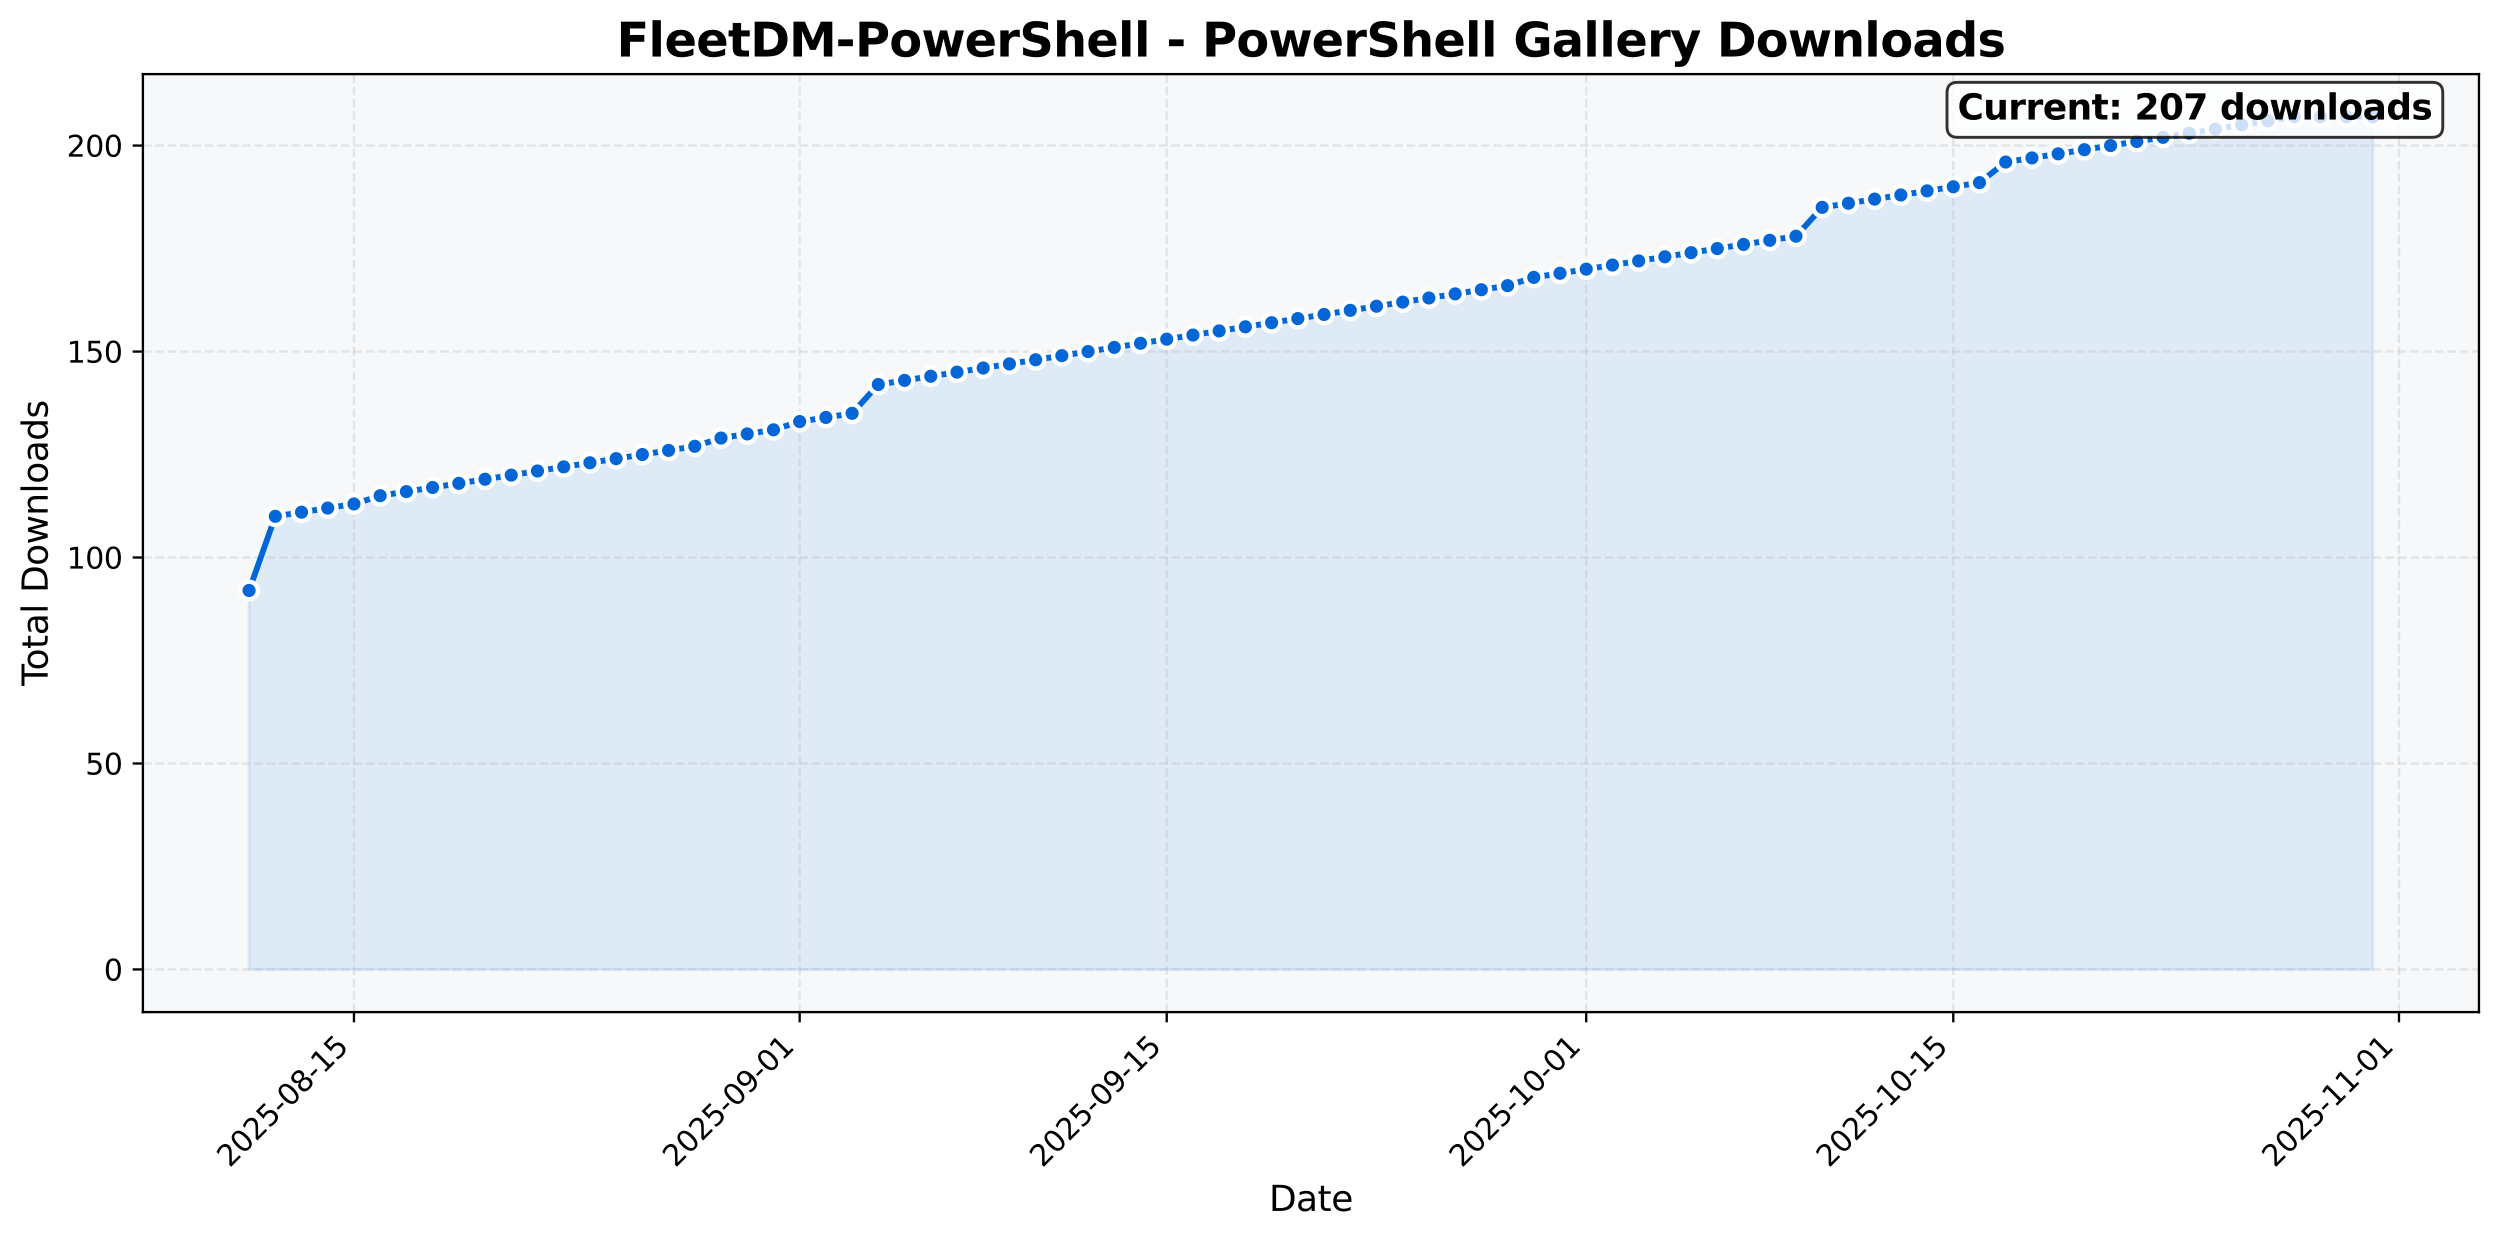 <?xml version="1.0" encoding="utf-8" standalone="no"?>
<!DOCTYPE svg PUBLIC "-//W3C//DTD SVG 1.1//EN"
  "http://www.w3.org/Graphics/SVG/1.1/DTD/svg11.dtd">
<svg xmlns:xlink="http://www.w3.org/1999/xlink" width="855.551pt" height="424.108pt" viewBox="0 0 855.551 424.108" xmlns="http://www.w3.org/2000/svg" version="1.1">
 <defs>
  <style type="text/css">*{stroke-linejoin: round; stroke-linecap: butt}</style>
 </defs>
 <g id="figure_1">
  <g id="patch_1">
   <path d="M 0 424.108 
L 855.551 424.108 
L 855.551 0 
L 0 0 
z
" style="fill: #ffffff"/>
  </g>
  <g id="axes_1">
   <g id="patch_2">
    <path d="M 48.901 346.357 
L 848.351 346.357 
L 848.351 25.358 
L 48.901 25.358 
z
" style="fill: #f6f8fa"/>
   </g>
   <g id="FillBetweenPolyCollection_1">
    <defs>
     <path id="m1acc322dcd" d="M 85.24 -92.342 
L 85.24 -222.039 
L 94.212 -247.414 
L 103.185 -248.824 
L 112.157 -250.234 
L 121.13 -251.643 
L 130.102 -254.463 
L 139.075 -255.873 
L 148.047 -257.282 
L 157.02 -258.692 
L 165.992 -260.102 
L 174.965 -261.512 
L 183.937 -262.921 
L 192.91 -264.331 
L 201.882 -265.741 
L 210.855 -267.151 
L 219.827 -268.56 
L 228.8 -269.97 
L 237.772 -271.38 
L 246.745 -274.199 
L 255.717 -275.609 
L 264.69 -277.019 
L 273.662 -279.838 
L 282.635 -281.248 
L 291.607 -282.658 
L 300.58 -292.526 
L 309.552 -293.936 
L 318.525 -295.346 
L 327.497 -296.755 
L 336.47 -298.165 
L 345.442 -299.575 
L 354.415 -300.985 
L 363.387 -302.394 
L 372.36 -303.804 
L 381.332 -305.214 
L 390.305 -306.624 
L 399.277 -308.033 
L 408.25 -309.443 
L 417.222 -310.853 
L 426.195 -312.263 
L 435.167 -313.672 
L 444.14 -315.082 
L 453.113 -316.492 
L 462.085 -317.902 
L 471.058 -319.311 
L 480.03 -320.721 
L 489.003 -322.131 
L 497.975 -323.541 
L 506.948 -324.95 
L 515.92 -326.36 
L 524.893 -329.18 
L 533.865 -330.589 
L 542.838 -331.999 
L 551.81 -333.409 
L 560.783 -334.819 
L 569.755 -336.228 
L 578.728 -337.638 
L 587.7 -339.048 
L 596.673 -340.458 
L 605.645 -341.867 
L 614.618 -343.277 
L 623.59 -353.145 
L 632.563 -354.555 
L 641.535 -355.965 
L 650.508 -357.374 
L 659.48 -358.784 
L 668.453 -360.194 
L 677.425 -361.604 
L 686.398 -368.652 
L 695.37 -370.062 
L 704.343 -371.472 
L 713.315 -372.882 
L 722.288 -374.291 
L 731.26 -375.701 
L 740.233 -377.111 
L 749.205 -378.521 
L 758.178 -379.93 
L 767.15 -381.34 
L 776.123 -382.75 
L 785.095 -384.16 
L 794.068 -384.16 
L 803.04 -384.16 
L 812.013 -384.16 
L 812.013 -92.342 
L 812.013 -92.342 
L 803.04 -92.342 
L 794.068 -92.342 
L 785.095 -92.342 
L 776.123 -92.342 
L 767.15 -92.342 
L 758.178 -92.342 
L 749.205 -92.342 
L 740.233 -92.342 
L 731.26 -92.342 
L 722.288 -92.342 
L 713.315 -92.342 
L 704.343 -92.342 
L 695.37 -92.342 
L 686.398 -92.342 
L 677.425 -92.342 
L 668.453 -92.342 
L 659.48 -92.342 
L 650.508 -92.342 
L 641.535 -92.342 
L 632.563 -92.342 
L 623.59 -92.342 
L 614.618 -92.342 
L 605.645 -92.342 
L 596.673 -92.342 
L 587.7 -92.342 
L 578.728 -92.342 
L 569.755 -92.342 
L 560.783 -92.342 
L 551.81 -92.342 
L 542.838 -92.342 
L 533.865 -92.342 
L 524.893 -92.342 
L 515.92 -92.342 
L 506.948 -92.342 
L 497.975 -92.342 
L 489.003 -92.342 
L 480.03 -92.342 
L 471.058 -92.342 
L 462.085 -92.342 
L 453.113 -92.342 
L 444.14 -92.342 
L 435.167 -92.342 
L 426.195 -92.342 
L 417.222 -92.342 
L 408.25 -92.342 
L 399.277 -92.342 
L 390.305 -92.342 
L 381.332 -92.342 
L 372.36 -92.342 
L 363.387 -92.342 
L 354.415 -92.342 
L 345.442 -92.342 
L 336.47 -92.342 
L 327.497 -92.342 
L 318.525 -92.342 
L 309.552 -92.342 
L 300.58 -92.342 
L 291.607 -92.342 
L 282.635 -92.342 
L 273.662 -92.342 
L 264.69 -92.342 
L 255.717 -92.342 
L 246.745 -92.342 
L 237.772 -92.342 
L 228.8 -92.342 
L 219.827 -92.342 
L 210.855 -92.342 
L 201.882 -92.342 
L 192.91 -92.342 
L 183.937 -92.342 
L 174.965 -92.342 
L 165.992 -92.342 
L 157.02 -92.342 
L 148.047 -92.342 
L 139.075 -92.342 
L 130.102 -92.342 
L 121.13 -92.342 
L 112.157 -92.342 
L 103.185 -92.342 
L 94.212 -92.342 
L 85.24 -92.342 
z
" style="stroke: #0366d6; stroke-opacity: 0.1"/>
    </defs>
    <g clip-path="url(#pfe677ed455)">
     <use xlink:href="#m1acc322dcd" x="0" y="424.108" style="fill: #0366d6; fill-opacity: 0.1; stroke: #0366d6; stroke-opacity: 0.1"/>
    </g>
   </g>
   <g id="matplotlib.axis_1">
    <g id="xtick_1">
     <g id="line2d_1">
      <path d="M 121.13 346.357 
L 121.13 25.358 
" clip-path="url(#pfe677ed455)" style="fill: none; stroke-dasharray: 2.96,1.28; stroke-dashoffset: 0; stroke: #b0b0b0; stroke-opacity: 0.3; stroke-width: 0.8"/>
     </g>
     <g id="line2d_2">
      <defs>
       <path id="m2ec947e6f3" d="M 0 0 
L 0 3.5 
" style="stroke: #000000; stroke-width: 0.8"/>
      </defs>
      <g>
       <use xlink:href="#m2ec947e6f3" x="121.13" y="346.357" style="stroke: #000000; stroke-width: 0.8"/>
      </g>
     </g>
     <g id="text_1">
      <!-- 2025-08-15 -->
      <g transform="translate(78.565 399.824) rotate(-45) scale(0.1 -0.1)">
       <defs>
        <path id="DejaVuSans-32" d="M 1228 531 
L 3431 531 
L 3431 0 
L 469 0 
L 469 531 
Q 828 903 1448 1529 
Q 2069 2156 2228 2338 
Q 2531 2678 2651 2914 
Q 2772 3150 2772 3378 
Q 2772 3750 2511 3984 
Q 2250 4219 1831 4219 
Q 1534 4219 1204 4116 
Q 875 4013 500 3803 
L 500 4441 
Q 881 4594 1212 4672 
Q 1544 4750 1819 4750 
Q 2544 4750 2975 4387 
Q 3406 4025 3406 3419 
Q 3406 3131 3298 2873 
Q 3191 2616 2906 2266 
Q 2828 2175 2409 1742 
Q 1991 1309 1228 531 
z
" transform="scale(0.016)"/>
        <path id="DejaVuSans-30" d="M 2034 4250 
Q 1547 4250 1301 3770 
Q 1056 3291 1056 2328 
Q 1056 1369 1301 889 
Q 1547 409 2034 409 
Q 2525 409 2770 889 
Q 3016 1369 3016 2328 
Q 3016 3291 2770 3770 
Q 2525 4250 2034 4250 
z
M 2034 4750 
Q 2819 4750 3233 4129 
Q 3647 3509 3647 2328 
Q 3647 1150 3233 529 
Q 2819 -91 2034 -91 
Q 1250 -91 836 529 
Q 422 1150 422 2328 
Q 422 3509 836 4129 
Q 1250 4750 2034 4750 
z
" transform="scale(0.016)"/>
        <path id="DejaVuSans-35" d="M 691 4666 
L 3169 4666 
L 3169 4134 
L 1269 4134 
L 1269 2991 
Q 1406 3038 1543 3061 
Q 1681 3084 1819 3084 
Q 2600 3084 3056 2656 
Q 3513 2228 3513 1497 
Q 3513 744 3044 326 
Q 2575 -91 1722 -91 
Q 1428 -91 1123 -41 
Q 819 9 494 109 
L 494 744 
Q 775 591 1075 516 
Q 1375 441 1709 441 
Q 2250 441 2565 725 
Q 2881 1009 2881 1497 
Q 2881 1984 2565 2268 
Q 2250 2553 1709 2553 
Q 1456 2553 1204 2497 
Q 953 2441 691 2322 
L 691 4666 
z
" transform="scale(0.016)"/>
        <path id="DejaVuSans-2d" d="M 313 2009 
L 1997 2009 
L 1997 1497 
L 313 1497 
L 313 2009 
z
" transform="scale(0.016)"/>
        <path id="DejaVuSans-38" d="M 2034 2216 
Q 1584 2216 1326 1975 
Q 1069 1734 1069 1313 
Q 1069 891 1326 650 
Q 1584 409 2034 409 
Q 2484 409 2743 651 
Q 3003 894 3003 1313 
Q 3003 1734 2745 1975 
Q 2488 2216 2034 2216 
z
M 1403 2484 
Q 997 2584 770 2862 
Q 544 3141 544 3541 
Q 544 4100 942 4425 
Q 1341 4750 2034 4750 
Q 2731 4750 3128 4425 
Q 3525 4100 3525 3541 
Q 3525 3141 3298 2862 
Q 3072 2584 2669 2484 
Q 3125 2378 3379 2068 
Q 3634 1759 3634 1313 
Q 3634 634 3220 271 
Q 2806 -91 2034 -91 
Q 1263 -91 848 271 
Q 434 634 434 1313 
Q 434 1759 690 2068 
Q 947 2378 1403 2484 
z
M 1172 3481 
Q 1172 3119 1398 2916 
Q 1625 2713 2034 2713 
Q 2441 2713 2670 2916 
Q 2900 3119 2900 3481 
Q 2900 3844 2670 4047 
Q 2441 4250 2034 4250 
Q 1625 4250 1398 4047 
Q 1172 3844 1172 3481 
z
" transform="scale(0.016)"/>
        <path id="DejaVuSans-31" d="M 794 531 
L 1825 531 
L 1825 4091 
L 703 3866 
L 703 4441 
L 1819 4666 
L 2450 4666 
L 2450 531 
L 3481 531 
L 3481 0 
L 794 0 
L 794 531 
z
" transform="scale(0.016)"/>
       </defs>
       <use xlink:href="#DejaVuSans-32"/>
       <use xlink:href="#DejaVuSans-30" transform="translate(63.623 0)"/>
       <use xlink:href="#DejaVuSans-32" transform="translate(127.246 0)"/>
       <use xlink:href="#DejaVuSans-35" transform="translate(190.869 0)"/>
       <use xlink:href="#DejaVuSans-2d" transform="translate(254.492 0)"/>
       <use xlink:href="#DejaVuSans-30" transform="translate(290.576 0)"/>
       <use xlink:href="#DejaVuSans-38" transform="translate(354.199 0)"/>
       <use xlink:href="#DejaVuSans-2d" transform="translate(417.822 0)"/>
       <use xlink:href="#DejaVuSans-31" transform="translate(453.906 0)"/>
       <use xlink:href="#DejaVuSans-35" transform="translate(517.529 0)"/>
      </g>
     </g>
    </g>
    <g id="xtick_2">
     <g id="line2d_3">
      <path d="M 273.662 346.357 
L 273.662 25.358 
" clip-path="url(#pfe677ed455)" style="fill: none; stroke-dasharray: 2.96,1.28; stroke-dashoffset: 0; stroke: #b0b0b0; stroke-opacity: 0.3; stroke-width: 0.8"/>
     </g>
     <g id="line2d_4">
      <g>
       <use xlink:href="#m2ec947e6f3" x="273.662" y="346.357" style="stroke: #000000; stroke-width: 0.8"/>
      </g>
     </g>
     <g id="text_2">
      <!-- 2025-09-01 -->
      <g transform="translate(231.098 399.824) rotate(-45) scale(0.1 -0.1)">
       <defs>
        <path id="DejaVuSans-39" d="M 703 97 
L 703 672 
Q 941 559 1184 500 
Q 1428 441 1663 441 
Q 2288 441 2617 861 
Q 2947 1281 2994 2138 
Q 2813 1869 2534 1725 
Q 2256 1581 1919 1581 
Q 1219 1581 811 2004 
Q 403 2428 403 3163 
Q 403 3881 828 4315 
Q 1253 4750 1959 4750 
Q 2769 4750 3195 4129 
Q 3622 3509 3622 2328 
Q 3622 1225 3098 567 
Q 2575 -91 1691 -91 
Q 1453 -91 1209 -44 
Q 966 3 703 97 
z
M 1959 2075 
Q 2384 2075 2632 2365 
Q 2881 2656 2881 3163 
Q 2881 3666 2632 3958 
Q 2384 4250 1959 4250 
Q 1534 4250 1286 3958 
Q 1038 3666 1038 3163 
Q 1038 2656 1286 2365 
Q 1534 2075 1959 2075 
z
" transform="scale(0.016)"/>
       </defs>
       <use xlink:href="#DejaVuSans-32"/>
       <use xlink:href="#DejaVuSans-30" transform="translate(63.623 0)"/>
       <use xlink:href="#DejaVuSans-32" transform="translate(127.246 0)"/>
       <use xlink:href="#DejaVuSans-35" transform="translate(190.869 0)"/>
       <use xlink:href="#DejaVuSans-2d" transform="translate(254.492 0)"/>
       <use xlink:href="#DejaVuSans-30" transform="translate(290.576 0)"/>
       <use xlink:href="#DejaVuSans-39" transform="translate(354.199 0)"/>
       <use xlink:href="#DejaVuSans-2d" transform="translate(417.822 0)"/>
       <use xlink:href="#DejaVuSans-30" transform="translate(453.906 0)"/>
       <use xlink:href="#DejaVuSans-31" transform="translate(517.529 0)"/>
      </g>
     </g>
    </g>
    <g id="xtick_3">
     <g id="line2d_5">
      <path d="M 399.277 346.357 
L 399.277 25.358 
" clip-path="url(#pfe677ed455)" style="fill: none; stroke-dasharray: 2.96,1.28; stroke-dashoffset: 0; stroke: #b0b0b0; stroke-opacity: 0.3; stroke-width: 0.8"/>
     </g>
     <g id="line2d_6">
      <g>
       <use xlink:href="#m2ec947e6f3" x="399.277" y="346.357" style="stroke: #000000; stroke-width: 0.8"/>
      </g>
     </g>
     <g id="text_3">
      <!-- 2025-09-15 -->
      <g transform="translate(356.713 399.824) rotate(-45) scale(0.1 -0.1)">
       <use xlink:href="#DejaVuSans-32"/>
       <use xlink:href="#DejaVuSans-30" transform="translate(63.623 0)"/>
       <use xlink:href="#DejaVuSans-32" transform="translate(127.246 0)"/>
       <use xlink:href="#DejaVuSans-35" transform="translate(190.869 0)"/>
       <use xlink:href="#DejaVuSans-2d" transform="translate(254.492 0)"/>
       <use xlink:href="#DejaVuSans-30" transform="translate(290.576 0)"/>
       <use xlink:href="#DejaVuSans-39" transform="translate(354.199 0)"/>
       <use xlink:href="#DejaVuSans-2d" transform="translate(417.822 0)"/>
       <use xlink:href="#DejaVuSans-31" transform="translate(453.906 0)"/>
       <use xlink:href="#DejaVuSans-35" transform="translate(517.529 0)"/>
      </g>
     </g>
    </g>
    <g id="xtick_4">
     <g id="line2d_7">
      <path d="M 542.838 346.357 
L 542.838 25.358 
" clip-path="url(#pfe677ed455)" style="fill: none; stroke-dasharray: 2.96,1.28; stroke-dashoffset: 0; stroke: #b0b0b0; stroke-opacity: 0.3; stroke-width: 0.8"/>
     </g>
     <g id="line2d_8">
      <g>
       <use xlink:href="#m2ec947e6f3" x="542.838" y="346.357" style="stroke: #000000; stroke-width: 0.8"/>
      </g>
     </g>
     <g id="text_4">
      <!-- 2025-10-01 -->
      <g transform="translate(500.273 399.824) rotate(-45) scale(0.1 -0.1)">
       <use xlink:href="#DejaVuSans-32"/>
       <use xlink:href="#DejaVuSans-30" transform="translate(63.623 0)"/>
       <use xlink:href="#DejaVuSans-32" transform="translate(127.246 0)"/>
       <use xlink:href="#DejaVuSans-35" transform="translate(190.869 0)"/>
       <use xlink:href="#DejaVuSans-2d" transform="translate(254.492 0)"/>
       <use xlink:href="#DejaVuSans-31" transform="translate(290.576 0)"/>
       <use xlink:href="#DejaVuSans-30" transform="translate(354.199 0)"/>
       <use xlink:href="#DejaVuSans-2d" transform="translate(417.822 0)"/>
       <use xlink:href="#DejaVuSans-30" transform="translate(453.906 0)"/>
       <use xlink:href="#DejaVuSans-31" transform="translate(517.529 0)"/>
      </g>
     </g>
    </g>
    <g id="xtick_5">
     <g id="line2d_9">
      <path d="M 668.453 346.357 
L 668.453 25.358 
" clip-path="url(#pfe677ed455)" style="fill: none; stroke-dasharray: 2.96,1.28; stroke-dashoffset: 0; stroke: #b0b0b0; stroke-opacity: 0.3; stroke-width: 0.8"/>
     </g>
     <g id="line2d_10">
      <g>
       <use xlink:href="#m2ec947e6f3" x="668.453" y="346.357" style="stroke: #000000; stroke-width: 0.8"/>
      </g>
     </g>
     <g id="text_5">
      <!-- 2025-10-15 -->
      <g transform="translate(625.888 399.824) rotate(-45) scale(0.1 -0.1)">
       <use xlink:href="#DejaVuSans-32"/>
       <use xlink:href="#DejaVuSans-30" transform="translate(63.623 0)"/>
       <use xlink:href="#DejaVuSans-32" transform="translate(127.246 0)"/>
       <use xlink:href="#DejaVuSans-35" transform="translate(190.869 0)"/>
       <use xlink:href="#DejaVuSans-2d" transform="translate(254.492 0)"/>
       <use xlink:href="#DejaVuSans-31" transform="translate(290.576 0)"/>
       <use xlink:href="#DejaVuSans-30" transform="translate(354.199 0)"/>
       <use xlink:href="#DejaVuSans-2d" transform="translate(417.822 0)"/>
       <use xlink:href="#DejaVuSans-31" transform="translate(453.906 0)"/>
       <use xlink:href="#DejaVuSans-35" transform="translate(517.529 0)"/>
      </g>
     </g>
    </g>
    <g id="xtick_6">
     <g id="line2d_11">
      <path d="M 820.985 346.357 
L 820.985 25.358 
" clip-path="url(#pfe677ed455)" style="fill: none; stroke-dasharray: 2.96,1.28; stroke-dashoffset: 0; stroke: #b0b0b0; stroke-opacity: 0.3; stroke-width: 0.8"/>
     </g>
     <g id="line2d_12">
      <g>
       <use xlink:href="#m2ec947e6f3" x="820.985" y="346.357" style="stroke: #000000; stroke-width: 0.8"/>
      </g>
     </g>
     <g id="text_6">
      <!-- 2025-11-01 -->
      <g transform="translate(778.421 399.824) rotate(-45) scale(0.1 -0.1)">
       <use xlink:href="#DejaVuSans-32"/>
       <use xlink:href="#DejaVuSans-30" transform="translate(63.623 0)"/>
       <use xlink:href="#DejaVuSans-32" transform="translate(127.246 0)"/>
       <use xlink:href="#DejaVuSans-35" transform="translate(190.869 0)"/>
       <use xlink:href="#DejaVuSans-2d" transform="translate(254.492 0)"/>
       <use xlink:href="#DejaVuSans-31" transform="translate(290.576 0)"/>
       <use xlink:href="#DejaVuSans-31" transform="translate(354.199 0)"/>
       <use xlink:href="#DejaVuSans-2d" transform="translate(417.822 0)"/>
       <use xlink:href="#DejaVuSans-30" transform="translate(453.906 0)"/>
       <use xlink:href="#DejaVuSans-31" transform="translate(517.529 0)"/>
      </g>
     </g>
    </g>
    <g id="text_7">
     <!-- Date -->
     <g transform="translate(434.285 414.412) scale(0.12 -0.12)">
      <defs>
       <path id="DejaVuSans-44" d="M 1259 4147 
L 1259 519 
L 2022 519 
Q 2988 519 3436 956 
Q 3884 1394 3884 2338 
Q 3884 3275 3436 3711 
Q 2988 4147 2022 4147 
L 1259 4147 
z
M 628 4666 
L 1925 4666 
Q 3281 4666 3915 4102 
Q 4550 3538 4550 2338 
Q 4550 1131 3912 565 
Q 3275 0 1925 0 
L 628 0 
L 628 4666 
z
" transform="scale(0.016)"/>
       <path id="DejaVuSans-61" d="M 2194 1759 
Q 1497 1759 1228 1600 
Q 959 1441 959 1056 
Q 959 750 1161 570 
Q 1363 391 1709 391 
Q 2188 391 2477 730 
Q 2766 1069 2766 1631 
L 2766 1759 
L 2194 1759 
z
M 3341 1997 
L 3341 0 
L 2766 0 
L 2766 531 
Q 2569 213 2275 61 
Q 1981 -91 1556 -91 
Q 1019 -91 701 211 
Q 384 513 384 1019 
Q 384 1609 779 1909 
Q 1175 2209 1959 2209 
L 2766 2209 
L 2766 2266 
Q 2766 2663 2505 2880 
Q 2244 3097 1772 3097 
Q 1472 3097 1187 3025 
Q 903 2953 641 2809 
L 641 3341 
Q 956 3463 1253 3523 
Q 1550 3584 1831 3584 
Q 2591 3584 2966 3190 
Q 3341 2797 3341 1997 
z
" transform="scale(0.016)"/>
       <path id="DejaVuSans-74" d="M 1172 4494 
L 1172 3500 
L 2356 3500 
L 2356 3053 
L 1172 3053 
L 1172 1153 
Q 1172 725 1289 603 
Q 1406 481 1766 481 
L 2356 481 
L 2356 0 
L 1766 0 
Q 1100 0 847 248 
Q 594 497 594 1153 
L 594 3053 
L 172 3053 
L 172 3500 
L 594 3500 
L 594 4494 
L 1172 4494 
z
" transform="scale(0.016)"/>
       <path id="DejaVuSans-65" d="M 3597 1894 
L 3597 1613 
L 953 1613 
Q 991 1019 1311 708 
Q 1631 397 2203 397 
Q 2534 397 2845 478 
Q 3156 559 3463 722 
L 3463 178 
Q 3153 47 2828 -22 
Q 2503 -91 2169 -91 
Q 1331 -91 842 396 
Q 353 884 353 1716 
Q 353 2575 817 3079 
Q 1281 3584 2069 3584 
Q 2775 3584 3186 3129 
Q 3597 2675 3597 1894 
z
M 3022 2063 
Q 3016 2534 2758 2815 
Q 2500 3097 2075 3097 
Q 1594 3097 1305 2825 
Q 1016 2553 972 2059 
L 3022 2063 
z
" transform="scale(0.016)"/>
      </defs>
      <use xlink:href="#DejaVuSans-44"/>
      <use xlink:href="#DejaVuSans-61" transform="translate(77.002 0)"/>
      <use xlink:href="#DejaVuSans-74" transform="translate(138.281 0)"/>
      <use xlink:href="#DejaVuSans-65" transform="translate(177.49 0)"/>
     </g>
    </g>
   </g>
   <g id="matplotlib.axis_2">
    <g id="ytick_1">
     <g id="line2d_13">
      <path d="M 48.901 331.766 
L 848.351 331.766 
" clip-path="url(#pfe677ed455)" style="fill: none; stroke-dasharray: 2.96,1.28; stroke-dashoffset: 0; stroke: #b0b0b0; stroke-opacity: 0.3; stroke-width: 0.8"/>
     </g>
     <g id="line2d_14">
      <defs>
       <path id="maeb9c6c5e6" d="M 0 0 
L -3.5 0 
" style="stroke: #000000; stroke-width: 0.8"/>
      </defs>
      <g>
       <use xlink:href="#maeb9c6c5e6" x="48.901" y="331.766" style="stroke: #000000; stroke-width: 0.8"/>
      </g>
     </g>
     <g id="text_8">
      <!-- 0 -->
      <g transform="translate(35.539 335.565) scale(0.1 -0.1)">
       <use xlink:href="#DejaVuSans-30"/>
      </g>
     </g>
    </g>
    <g id="ytick_2">
     <g id="line2d_15">
      <path d="M 48.901 261.279 
L 848.351 261.279 
" clip-path="url(#pfe677ed455)" style="fill: none; stroke-dasharray: 2.96,1.28; stroke-dashoffset: 0; stroke: #b0b0b0; stroke-opacity: 0.3; stroke-width: 0.8"/>
     </g>
     <g id="line2d_16">
      <g>
       <use xlink:href="#maeb9c6c5e6" x="48.901" y="261.279" style="stroke: #000000; stroke-width: 0.8"/>
      </g>
     </g>
     <g id="text_9">
      <!-- 50 -->
      <g transform="translate(29.176 265.078) scale(0.1 -0.1)">
       <use xlink:href="#DejaVuSans-35"/>
       <use xlink:href="#DejaVuSans-30" transform="translate(63.623 0)"/>
      </g>
     </g>
    </g>
    <g id="ytick_3">
     <g id="line2d_17">
      <path d="M 48.901 190.791 
L 848.351 190.791 
" clip-path="url(#pfe677ed455)" style="fill: none; stroke-dasharray: 2.96,1.28; stroke-dashoffset: 0; stroke: #b0b0b0; stroke-opacity: 0.3; stroke-width: 0.8"/>
     </g>
     <g id="line2d_18">
      <g>
       <use xlink:href="#maeb9c6c5e6" x="48.901" y="190.791" style="stroke: #000000; stroke-width: 0.8"/>
      </g>
     </g>
     <g id="text_10">
      <!-- 100 -->
      <g transform="translate(22.814 194.591) scale(0.1 -0.1)">
       <use xlink:href="#DejaVuSans-31"/>
       <use xlink:href="#DejaVuSans-30" transform="translate(63.623 0)"/>
       <use xlink:href="#DejaVuSans-30" transform="translate(127.246 0)"/>
      </g>
     </g>
    </g>
    <g id="ytick_4">
     <g id="line2d_19">
      <path d="M 48.901 120.304 
L 848.351 120.304 
" clip-path="url(#pfe677ed455)" style="fill: none; stroke-dasharray: 2.96,1.28; stroke-dashoffset: 0; stroke: #b0b0b0; stroke-opacity: 0.3; stroke-width: 0.8"/>
     </g>
     <g id="line2d_20">
      <g>
       <use xlink:href="#maeb9c6c5e6" x="48.901" y="120.304" style="stroke: #000000; stroke-width: 0.8"/>
      </g>
     </g>
     <g id="text_11">
      <!-- 150 -->
      <g transform="translate(22.814 124.103) scale(0.1 -0.1)">
       <use xlink:href="#DejaVuSans-31"/>
       <use xlink:href="#DejaVuSans-35" transform="translate(63.623 0)"/>
       <use xlink:href="#DejaVuSans-30" transform="translate(127.246 0)"/>
      </g>
     </g>
    </g>
    <g id="ytick_5">
     <g id="line2d_21">
      <path d="M 48.901 49.817 
L 848.351 49.817 
" clip-path="url(#pfe677ed455)" style="fill: none; stroke-dasharray: 2.96,1.28; stroke-dashoffset: 0; stroke: #b0b0b0; stroke-opacity: 0.3; stroke-width: 0.8"/>
     </g>
     <g id="line2d_22">
      <g>
       <use xlink:href="#maeb9c6c5e6" x="48.901" y="49.817" style="stroke: #000000; stroke-width: 0.8"/>
      </g>
     </g>
     <g id="text_12">
      <!-- 200 -->
      <g transform="translate(22.814 53.616) scale(0.1 -0.1)">
       <use xlink:href="#DejaVuSans-32"/>
       <use xlink:href="#DejaVuSans-30" transform="translate(63.623 0)"/>
       <use xlink:href="#DejaVuSans-30" transform="translate(127.246 0)"/>
      </g>
     </g>
    </g>
    <g id="text_13">
     <!-- Total Downloads -->
     <g transform="translate(16.318 234.726) rotate(-90) scale(0.12 -0.12)">
      <defs>
       <path id="DejaVuSans-54" d="M -19 4666 
L 3928 4666 
L 3928 4134 
L 2272 4134 
L 2272 0 
L 1638 0 
L 1638 4134 
L -19 4134 
L -19 4666 
z
" transform="scale(0.016)"/>
       <path id="DejaVuSans-6f" d="M 1959 3097 
Q 1497 3097 1228 2736 
Q 959 2375 959 1747 
Q 959 1119 1226 758 
Q 1494 397 1959 397 
Q 2419 397 2687 759 
Q 2956 1122 2956 1747 
Q 2956 2369 2687 2733 
Q 2419 3097 1959 3097 
z
M 1959 3584 
Q 2709 3584 3137 3096 
Q 3566 2609 3566 1747 
Q 3566 888 3137 398 
Q 2709 -91 1959 -91 
Q 1206 -91 779 398 
Q 353 888 353 1747 
Q 353 2609 779 3096 
Q 1206 3584 1959 3584 
z
" transform="scale(0.016)"/>
       <path id="DejaVuSans-6c" d="M 603 4863 
L 1178 4863 
L 1178 0 
L 603 0 
L 603 4863 
z
" transform="scale(0.016)"/>
       <path id="DejaVuSans-20" transform="scale(0.016)"/>
       <path id="DejaVuSans-77" d="M 269 3500 
L 844 3500 
L 1563 769 
L 2278 3500 
L 2956 3500 
L 3675 769 
L 4391 3500 
L 4966 3500 
L 4050 0 
L 3372 0 
L 2619 2869 
L 1863 0 
L 1184 0 
L 269 3500 
z
" transform="scale(0.016)"/>
       <path id="DejaVuSans-6e" d="M 3513 2113 
L 3513 0 
L 2938 0 
L 2938 2094 
Q 2938 2591 2744 2837 
Q 2550 3084 2163 3084 
Q 1697 3084 1428 2787 
Q 1159 2491 1159 1978 
L 1159 0 
L 581 0 
L 581 3500 
L 1159 3500 
L 1159 2956 
Q 1366 3272 1645 3428 
Q 1925 3584 2291 3584 
Q 2894 3584 3203 3211 
Q 3513 2838 3513 2113 
z
" transform="scale(0.016)"/>
       <path id="DejaVuSans-64" d="M 2906 2969 
L 2906 4863 
L 3481 4863 
L 3481 0 
L 2906 0 
L 2906 525 
Q 2725 213 2448 61 
Q 2172 -91 1784 -91 
Q 1150 -91 751 415 
Q 353 922 353 1747 
Q 353 2572 751 3078 
Q 1150 3584 1784 3584 
Q 2172 3584 2448 3432 
Q 2725 3281 2906 2969 
z
M 947 1747 
Q 947 1113 1208 752 
Q 1469 391 1925 391 
Q 2381 391 2643 752 
Q 2906 1113 2906 1747 
Q 2906 2381 2643 2742 
Q 2381 3103 1925 3103 
Q 1469 3103 1208 2742 
Q 947 2381 947 1747 
z
" transform="scale(0.016)"/>
       <path id="DejaVuSans-73" d="M 2834 3397 
L 2834 2853 
Q 2591 2978 2328 3040 
Q 2066 3103 1784 3103 
Q 1356 3103 1142 2972 
Q 928 2841 928 2578 
Q 928 2378 1081 2264 
Q 1234 2150 1697 2047 
L 1894 2003 
Q 2506 1872 2764 1633 
Q 3022 1394 3022 966 
Q 3022 478 2636 193 
Q 2250 -91 1575 -91 
Q 1294 -91 989 -36 
Q 684 19 347 128 
L 347 722 
Q 666 556 975 473 
Q 1284 391 1588 391 
Q 1994 391 2212 530 
Q 2431 669 2431 922 
Q 2431 1156 2273 1281 
Q 2116 1406 1581 1522 
L 1381 1569 
Q 847 1681 609 1914 
Q 372 2147 372 2553 
Q 372 3047 722 3315 
Q 1072 3584 1716 3584 
Q 2034 3584 2315 3537 
Q 2597 3491 2834 3397 
z
" transform="scale(0.016)"/>
      </defs>
      <use xlink:href="#DejaVuSans-54"/>
      <use xlink:href="#DejaVuSans-6f" transform="translate(44.084 0)"/>
      <use xlink:href="#DejaVuSans-74" transform="translate(105.266 0)"/>
      <use xlink:href="#DejaVuSans-61" transform="translate(144.475 0)"/>
      <use xlink:href="#DejaVuSans-6c" transform="translate(205.754 0)"/>
      <use xlink:href="#DejaVuSans-20" transform="translate(233.537 0)"/>
      <use xlink:href="#DejaVuSans-44" transform="translate(265.324 0)"/>
      <use xlink:href="#DejaVuSans-6f" transform="translate(342.326 0)"/>
      <use xlink:href="#DejaVuSans-77" transform="translate(403.508 0)"/>
      <use xlink:href="#DejaVuSans-6e" transform="translate(485.295 0)"/>
      <use xlink:href="#DejaVuSans-6c" transform="translate(548.674 0)"/>
      <use xlink:href="#DejaVuSans-6f" transform="translate(576.457 0)"/>
      <use xlink:href="#DejaVuSans-61" transform="translate(637.639 0)"/>
      <use xlink:href="#DejaVuSans-64" transform="translate(698.918 0)"/>
      <use xlink:href="#DejaVuSans-73" transform="translate(762.395 0)"/>
     </g>
    </g>
   </g>
   <g id="line2d_23">
    <path d="M 85.24 202.069 
L 94.212 176.694 
L 103.185 175.284 
L 112.157 173.874 
L 121.13 172.465 
L 130.102 169.645 
L 139.075 168.235 
L 148.047 166.826 
L 157.02 165.416 
L 165.992 164.006 
L 174.965 162.596 
L 183.937 161.187 
L 192.91 159.777 
L 201.882 158.367 
L 210.855 156.957 
L 219.827 155.548 
L 228.8 154.138 
L 237.772 152.728 
L 246.745 149.909 
L 255.717 148.499 
L 264.69 147.089 
L 273.662 144.27 
L 282.635 142.86 
L 291.607 141.45 
L 300.58 131.582 
L 309.552 130.172 
L 318.525 128.762 
L 327.497 127.353 
L 336.47 125.943 
L 345.442 124.533 
L 354.415 123.123 
L 363.387 121.714 
L 372.36 120.304 
L 381.332 118.894 
L 390.305 117.484 
L 399.277 116.075 
L 408.25 114.665 
L 417.222 113.255 
L 426.195 111.845 
L 435.167 110.436 
L 444.14 109.026 
L 453.113 107.616 
L 462.085 106.206 
L 471.058 104.797 
L 480.03 103.387 
L 489.003 101.977 
L 497.975 100.567 
L 506.948 99.158 
L 515.92 97.748 
L 524.893 94.929 
L 533.865 93.519 
L 542.838 92.109 
L 551.81 90.699 
L 560.783 89.29 
L 569.755 87.88 
L 578.728 86.47 
L 587.7 85.06 
L 596.673 83.651 
L 605.645 82.241 
L 614.618 80.831 
L 623.59 70.963 
L 632.563 69.553 
L 641.535 68.143 
L 650.508 66.734 
L 659.48 65.324 
L 668.453 63.914 
L 677.425 62.504 
L 686.398 55.456 
L 695.37 54.046 
L 704.343 52.636 
L 713.315 51.226 
L 722.288 49.817 
L 731.26 48.407 
L 740.233 46.997 
L 749.205 45.587 
L 758.178 44.178 
L 767.15 42.768 
L 776.123 41.358 
L 785.095 39.948 
L 794.068 39.948 
L 803.04 39.948 
L 812.013 39.948 
" clip-path="url(#pfe677ed455)" style="fill: none; stroke: #0366d6; stroke-width: 2; stroke-linecap: square"/>
    <defs>
     <path id="m63312f8666" d="M 0 3 
C 0.796 3 1.559 2.684 2.121 2.121 
C 2.684 1.559 3 0.796 3 0 
C 3 -0.796 2.684 -1.559 2.121 -2.121 
C 1.559 -2.684 0.796 -3 0 -3 
C -0.796 -3 -1.559 -2.684 -2.121 -2.121 
C -2.684 -1.559 -3 -0.796 -3 0 
C -3 0.796 -2.684 1.559 -2.121 2.121 
C -1.559 2.684 -0.796 3 0 3 
z
" style="stroke: #ffffff; stroke-width: 1.5"/>
    </defs>
    <g clip-path="url(#pfe677ed455)">
     <use xlink:href="#m63312f8666" x="85.24" y="202.069" style="fill: #0366d6; stroke: #ffffff; stroke-width: 1.5"/>
     <use xlink:href="#m63312f8666" x="94.212" y="176.694" style="fill: #0366d6; stroke: #ffffff; stroke-width: 1.5"/>
     <use xlink:href="#m63312f8666" x="103.185" y="175.284" style="fill: #0366d6; stroke: #ffffff; stroke-width: 1.5"/>
     <use xlink:href="#m63312f8666" x="112.157" y="173.874" style="fill: #0366d6; stroke: #ffffff; stroke-width: 1.5"/>
     <use xlink:href="#m63312f8666" x="121.13" y="172.465" style="fill: #0366d6; stroke: #ffffff; stroke-width: 1.5"/>
     <use xlink:href="#m63312f8666" x="130.102" y="169.645" style="fill: #0366d6; stroke: #ffffff; stroke-width: 1.5"/>
     <use xlink:href="#m63312f8666" x="139.075" y="168.235" style="fill: #0366d6; stroke: #ffffff; stroke-width: 1.5"/>
     <use xlink:href="#m63312f8666" x="148.047" y="166.826" style="fill: #0366d6; stroke: #ffffff; stroke-width: 1.5"/>
     <use xlink:href="#m63312f8666" x="157.02" y="165.416" style="fill: #0366d6; stroke: #ffffff; stroke-width: 1.5"/>
     <use xlink:href="#m63312f8666" x="165.992" y="164.006" style="fill: #0366d6; stroke: #ffffff; stroke-width: 1.5"/>
     <use xlink:href="#m63312f8666" x="174.965" y="162.596" style="fill: #0366d6; stroke: #ffffff; stroke-width: 1.5"/>
     <use xlink:href="#m63312f8666" x="183.937" y="161.187" style="fill: #0366d6; stroke: #ffffff; stroke-width: 1.5"/>
     <use xlink:href="#m63312f8666" x="192.91" y="159.777" style="fill: #0366d6; stroke: #ffffff; stroke-width: 1.5"/>
     <use xlink:href="#m63312f8666" x="201.882" y="158.367" style="fill: #0366d6; stroke: #ffffff; stroke-width: 1.5"/>
     <use xlink:href="#m63312f8666" x="210.855" y="156.957" style="fill: #0366d6; stroke: #ffffff; stroke-width: 1.5"/>
     <use xlink:href="#m63312f8666" x="219.827" y="155.548" style="fill: #0366d6; stroke: #ffffff; stroke-width: 1.5"/>
     <use xlink:href="#m63312f8666" x="228.8" y="154.138" style="fill: #0366d6; stroke: #ffffff; stroke-width: 1.5"/>
     <use xlink:href="#m63312f8666" x="237.772" y="152.728" style="fill: #0366d6; stroke: #ffffff; stroke-width: 1.5"/>
     <use xlink:href="#m63312f8666" x="246.745" y="149.909" style="fill: #0366d6; stroke: #ffffff; stroke-width: 1.5"/>
     <use xlink:href="#m63312f8666" x="255.717" y="148.499" style="fill: #0366d6; stroke: #ffffff; stroke-width: 1.5"/>
     <use xlink:href="#m63312f8666" x="264.69" y="147.089" style="fill: #0366d6; stroke: #ffffff; stroke-width: 1.5"/>
     <use xlink:href="#m63312f8666" x="273.662" y="144.27" style="fill: #0366d6; stroke: #ffffff; stroke-width: 1.5"/>
     <use xlink:href="#m63312f8666" x="282.635" y="142.86" style="fill: #0366d6; stroke: #ffffff; stroke-width: 1.5"/>
     <use xlink:href="#m63312f8666" x="291.607" y="141.45" style="fill: #0366d6; stroke: #ffffff; stroke-width: 1.5"/>
     <use xlink:href="#m63312f8666" x="300.58" y="131.582" style="fill: #0366d6; stroke: #ffffff; stroke-width: 1.5"/>
     <use xlink:href="#m63312f8666" x="309.552" y="130.172" style="fill: #0366d6; stroke: #ffffff; stroke-width: 1.5"/>
     <use xlink:href="#m63312f8666" x="318.525" y="128.762" style="fill: #0366d6; stroke: #ffffff; stroke-width: 1.5"/>
     <use xlink:href="#m63312f8666" x="327.497" y="127.353" style="fill: #0366d6; stroke: #ffffff; stroke-width: 1.5"/>
     <use xlink:href="#m63312f8666" x="336.47" y="125.943" style="fill: #0366d6; stroke: #ffffff; stroke-width: 1.5"/>
     <use xlink:href="#m63312f8666" x="345.442" y="124.533" style="fill: #0366d6; stroke: #ffffff; stroke-width: 1.5"/>
     <use xlink:href="#m63312f8666" x="354.415" y="123.123" style="fill: #0366d6; stroke: #ffffff; stroke-width: 1.5"/>
     <use xlink:href="#m63312f8666" x="363.387" y="121.714" style="fill: #0366d6; stroke: #ffffff; stroke-width: 1.5"/>
     <use xlink:href="#m63312f8666" x="372.36" y="120.304" style="fill: #0366d6; stroke: #ffffff; stroke-width: 1.5"/>
     <use xlink:href="#m63312f8666" x="381.332" y="118.894" style="fill: #0366d6; stroke: #ffffff; stroke-width: 1.5"/>
     <use xlink:href="#m63312f8666" x="390.305" y="117.484" style="fill: #0366d6; stroke: #ffffff; stroke-width: 1.5"/>
     <use xlink:href="#m63312f8666" x="399.277" y="116.075" style="fill: #0366d6; stroke: #ffffff; stroke-width: 1.5"/>
     <use xlink:href="#m63312f8666" x="408.25" y="114.665" style="fill: #0366d6; stroke: #ffffff; stroke-width: 1.5"/>
     <use xlink:href="#m63312f8666" x="417.222" y="113.255" style="fill: #0366d6; stroke: #ffffff; stroke-width: 1.5"/>
     <use xlink:href="#m63312f8666" x="426.195" y="111.845" style="fill: #0366d6; stroke: #ffffff; stroke-width: 1.5"/>
     <use xlink:href="#m63312f8666" x="435.167" y="110.436" style="fill: #0366d6; stroke: #ffffff; stroke-width: 1.5"/>
     <use xlink:href="#m63312f8666" x="444.14" y="109.026" style="fill: #0366d6; stroke: #ffffff; stroke-width: 1.5"/>
     <use xlink:href="#m63312f8666" x="453.113" y="107.616" style="fill: #0366d6; stroke: #ffffff; stroke-width: 1.5"/>
     <use xlink:href="#m63312f8666" x="462.085" y="106.206" style="fill: #0366d6; stroke: #ffffff; stroke-width: 1.5"/>
     <use xlink:href="#m63312f8666" x="471.058" y="104.797" style="fill: #0366d6; stroke: #ffffff; stroke-width: 1.5"/>
     <use xlink:href="#m63312f8666" x="480.03" y="103.387" style="fill: #0366d6; stroke: #ffffff; stroke-width: 1.5"/>
     <use xlink:href="#m63312f8666" x="489.003" y="101.977" style="fill: #0366d6; stroke: #ffffff; stroke-width: 1.5"/>
     <use xlink:href="#m63312f8666" x="497.975" y="100.567" style="fill: #0366d6; stroke: #ffffff; stroke-width: 1.5"/>
     <use xlink:href="#m63312f8666" x="506.948" y="99.158" style="fill: #0366d6; stroke: #ffffff; stroke-width: 1.5"/>
     <use xlink:href="#m63312f8666" x="515.92" y="97.748" style="fill: #0366d6; stroke: #ffffff; stroke-width: 1.5"/>
     <use xlink:href="#m63312f8666" x="524.893" y="94.929" style="fill: #0366d6; stroke: #ffffff; stroke-width: 1.5"/>
     <use xlink:href="#m63312f8666" x="533.865" y="93.519" style="fill: #0366d6; stroke: #ffffff; stroke-width: 1.5"/>
     <use xlink:href="#m63312f8666" x="542.838" y="92.109" style="fill: #0366d6; stroke: #ffffff; stroke-width: 1.5"/>
     <use xlink:href="#m63312f8666" x="551.81" y="90.699" style="fill: #0366d6; stroke: #ffffff; stroke-width: 1.5"/>
     <use xlink:href="#m63312f8666" x="560.783" y="89.29" style="fill: #0366d6; stroke: #ffffff; stroke-width: 1.5"/>
     <use xlink:href="#m63312f8666" x="569.755" y="87.88" style="fill: #0366d6; stroke: #ffffff; stroke-width: 1.5"/>
     <use xlink:href="#m63312f8666" x="578.728" y="86.47" style="fill: #0366d6; stroke: #ffffff; stroke-width: 1.5"/>
     <use xlink:href="#m63312f8666" x="587.7" y="85.06" style="fill: #0366d6; stroke: #ffffff; stroke-width: 1.5"/>
     <use xlink:href="#m63312f8666" x="596.673" y="83.651" style="fill: #0366d6; stroke: #ffffff; stroke-width: 1.5"/>
     <use xlink:href="#m63312f8666" x="605.645" y="82.241" style="fill: #0366d6; stroke: #ffffff; stroke-width: 1.5"/>
     <use xlink:href="#m63312f8666" x="614.618" y="80.831" style="fill: #0366d6; stroke: #ffffff; stroke-width: 1.5"/>
     <use xlink:href="#m63312f8666" x="623.59" y="70.963" style="fill: #0366d6; stroke: #ffffff; stroke-width: 1.5"/>
     <use xlink:href="#m63312f8666" x="632.563" y="69.553" style="fill: #0366d6; stroke: #ffffff; stroke-width: 1.5"/>
     <use xlink:href="#m63312f8666" x="641.535" y="68.143" style="fill: #0366d6; stroke: #ffffff; stroke-width: 1.5"/>
     <use xlink:href="#m63312f8666" x="650.508" y="66.734" style="fill: #0366d6; stroke: #ffffff; stroke-width: 1.5"/>
     <use xlink:href="#m63312f8666" x="659.48" y="65.324" style="fill: #0366d6; stroke: #ffffff; stroke-width: 1.5"/>
     <use xlink:href="#m63312f8666" x="668.453" y="63.914" style="fill: #0366d6; stroke: #ffffff; stroke-width: 1.5"/>
     <use xlink:href="#m63312f8666" x="677.425" y="62.504" style="fill: #0366d6; stroke: #ffffff; stroke-width: 1.5"/>
     <use xlink:href="#m63312f8666" x="686.398" y="55.456" style="fill: #0366d6; stroke: #ffffff; stroke-width: 1.5"/>
     <use xlink:href="#m63312f8666" x="695.37" y="54.046" style="fill: #0366d6; stroke: #ffffff; stroke-width: 1.5"/>
     <use xlink:href="#m63312f8666" x="704.343" y="52.636" style="fill: #0366d6; stroke: #ffffff; stroke-width: 1.5"/>
     <use xlink:href="#m63312f8666" x="713.315" y="51.226" style="fill: #0366d6; stroke: #ffffff; stroke-width: 1.5"/>
     <use xlink:href="#m63312f8666" x="722.288" y="49.817" style="fill: #0366d6; stroke: #ffffff; stroke-width: 1.5"/>
     <use xlink:href="#m63312f8666" x="731.26" y="48.407" style="fill: #0366d6; stroke: #ffffff; stroke-width: 1.5"/>
     <use xlink:href="#m63312f8666" x="740.233" y="46.997" style="fill: #0366d6; stroke: #ffffff; stroke-width: 1.5"/>
     <use xlink:href="#m63312f8666" x="749.205" y="45.587" style="fill: #0366d6; stroke: #ffffff; stroke-width: 1.5"/>
     <use xlink:href="#m63312f8666" x="758.178" y="44.178" style="fill: #0366d6; stroke: #ffffff; stroke-width: 1.5"/>
     <use xlink:href="#m63312f8666" x="767.15" y="42.768" style="fill: #0366d6; stroke: #ffffff; stroke-width: 1.5"/>
     <use xlink:href="#m63312f8666" x="776.123" y="41.358" style="fill: #0366d6; stroke: #ffffff; stroke-width: 1.5"/>
     <use xlink:href="#m63312f8666" x="785.095" y="39.948" style="fill: #0366d6; stroke: #ffffff; stroke-width: 1.5"/>
     <use xlink:href="#m63312f8666" x="794.068" y="39.948" style="fill: #0366d6; stroke: #ffffff; stroke-width: 1.5"/>
     <use xlink:href="#m63312f8666" x="803.04" y="39.948" style="fill: #0366d6; stroke: #ffffff; stroke-width: 1.5"/>
     <use xlink:href="#m63312f8666" x="812.013" y="39.948" style="fill: #0366d6; stroke: #ffffff; stroke-width: 1.5"/>
    </g>
   </g>
   <g id="patch_3">
    <path d="M 48.901 346.357 
L 48.901 25.358 
" style="fill: none; stroke: #000000; stroke-width: 0.8; stroke-linejoin: miter; stroke-linecap: square"/>
   </g>
   <g id="patch_4">
    <path d="M 848.351 346.357 
L 848.351 25.358 
" style="fill: none; stroke: #000000; stroke-width: 0.8; stroke-linejoin: miter; stroke-linecap: square"/>
   </g>
   <g id="patch_5">
    <path d="M 48.901 346.357 
L 848.351 346.357 
" style="fill: none; stroke: #000000; stroke-width: 0.8; stroke-linejoin: miter; stroke-linecap: square"/>
   </g>
   <g id="patch_6">
    <path d="M 48.901 25.358 
L 848.351 25.358 
" style="fill: none; stroke: #000000; stroke-width: 0.8; stroke-linejoin: miter; stroke-linecap: square"/>
   </g>
   <g id="text_14">
    <g id="patch_7">
     <path d="M 669.909 46.991 
L 832.362 46.991 
Q 835.962 46.991 835.962 43.391 
L 835.962 31.777 
Q 835.962 28.177 832.362 28.177 
L 669.909 28.177 
Q 666.308 28.177 666.308 31.777 
L 666.308 43.391 
Q 666.308 46.991 669.909 46.991 
z
" style="fill: #ffffff; opacity: 0.8; stroke: #000000; stroke-linejoin: miter"/>
    </g>
    <!-- Current: 207 downloads -->
    <g transform="translate(669.909 40.896) scale(0.12 -0.12)">
     <defs>
      <path id="DejaVuSans-Bold-43" d="M 4288 256 
Q 3956 84 3597 -3 
Q 3238 -91 2847 -91 
Q 1681 -91 1000 561 
Q 319 1213 319 2328 
Q 319 3447 1000 4098 
Q 1681 4750 2847 4750 
Q 3238 4750 3597 4662 
Q 3956 4575 4288 4403 
L 4288 3438 
Q 3953 3666 3628 3772 
Q 3303 3878 2944 3878 
Q 2300 3878 1931 3465 
Q 1563 3053 1563 2328 
Q 1563 1606 1931 1193 
Q 2300 781 2944 781 
Q 3303 781 3628 887 
Q 3953 994 4288 1222 
L 4288 256 
z
" transform="scale(0.016)"/>
      <path id="DejaVuSans-Bold-75" d="M 500 1363 
L 500 3500 
L 1625 3500 
L 1625 3150 
Q 1625 2866 1622 2436 
Q 1619 2006 1619 1863 
Q 1619 1441 1641 1255 
Q 1663 1069 1716 984 
Q 1784 875 1895 815 
Q 2006 756 2150 756 
Q 2500 756 2700 1025 
Q 2900 1294 2900 1772 
L 2900 3500 
L 4019 3500 
L 4019 0 
L 2900 0 
L 2900 506 
Q 2647 200 2364 54 
Q 2081 -91 1741 -91 
Q 1134 -91 817 281 
Q 500 653 500 1363 
z
" transform="scale(0.016)"/>
      <path id="DejaVuSans-Bold-72" d="M 3138 2547 
Q 2991 2616 2845 2648 
Q 2700 2681 2553 2681 
Q 2122 2681 1889 2404 
Q 1656 2128 1656 1613 
L 1656 0 
L 538 0 
L 538 3500 
L 1656 3500 
L 1656 2925 
Q 1872 3269 2151 3426 
Q 2431 3584 2822 3584 
Q 2878 3584 2943 3579 
Q 3009 3575 3134 3559 
L 3138 2547 
z
" transform="scale(0.016)"/>
      <path id="DejaVuSans-Bold-65" d="M 4031 1759 
L 4031 1441 
L 1416 1441 
Q 1456 1047 1700 850 
Q 1944 653 2381 653 
Q 2734 653 3104 758 
Q 3475 863 3866 1075 
L 3866 213 
Q 3469 63 3072 -14 
Q 2675 -91 2278 -91 
Q 1328 -91 801 392 
Q 275 875 275 1747 
Q 275 2603 792 3093 
Q 1309 3584 2216 3584 
Q 3041 3584 3536 3087 
Q 4031 2591 4031 1759 
z
M 2881 2131 
Q 2881 2450 2695 2645 
Q 2509 2841 2209 2841 
Q 1884 2841 1681 2658 
Q 1478 2475 1428 2131 
L 2881 2131 
z
" transform="scale(0.016)"/>
      <path id="DejaVuSans-Bold-6e" d="M 4056 2131 
L 4056 0 
L 2931 0 
L 2931 347 
L 2931 1631 
Q 2931 2084 2911 2256 
Q 2891 2428 2841 2509 
Q 2775 2619 2662 2680 
Q 2550 2741 2406 2741 
Q 2056 2741 1856 2470 
Q 1656 2200 1656 1722 
L 1656 0 
L 538 0 
L 538 3500 
L 1656 3500 
L 1656 2988 
Q 1909 3294 2193 3439 
Q 2478 3584 2822 3584 
Q 3428 3584 3742 3212 
Q 4056 2841 4056 2131 
z
" transform="scale(0.016)"/>
      <path id="DejaVuSans-Bold-74" d="M 1759 4494 
L 1759 3500 
L 2913 3500 
L 2913 2700 
L 1759 2700 
L 1759 1216 
Q 1759 972 1856 886 
Q 1953 800 2241 800 
L 2816 800 
L 2816 0 
L 1856 0 
Q 1194 0 917 276 
Q 641 553 641 1216 
L 641 2700 
L 84 2700 
L 84 3500 
L 641 3500 
L 641 4494 
L 1759 4494 
z
" transform="scale(0.016)"/>
      <path id="DejaVuSans-Bold-3a" d="M 716 3500 
L 1844 3500 
L 1844 2291 
L 716 2291 
L 716 3500 
z
M 716 1209 
L 1844 1209 
L 1844 0 
L 716 0 
L 716 1209 
z
" transform="scale(0.016)"/>
      <path id="DejaVuSans-Bold-20" transform="scale(0.016)"/>
      <path id="DejaVuSans-Bold-32" d="M 1844 884 
L 3897 884 
L 3897 0 
L 506 0 
L 506 884 
L 2209 2388 
Q 2438 2594 2547 2791 
Q 2656 2988 2656 3200 
Q 2656 3528 2436 3728 
Q 2216 3928 1850 3928 
Q 1569 3928 1234 3808 
Q 900 3688 519 3450 
L 519 4475 
Q 925 4609 1322 4679 
Q 1719 4750 2100 4750 
Q 2938 4750 3402 4381 
Q 3866 4013 3866 3353 
Q 3866 2972 3669 2642 
Q 3472 2313 2841 1759 
L 1844 884 
z
" transform="scale(0.016)"/>
      <path id="DejaVuSans-Bold-30" d="M 2944 2338 
Q 2944 3213 2780 3570 
Q 2616 3928 2228 3928 
Q 1841 3928 1675 3570 
Q 1509 3213 1509 2338 
Q 1509 1453 1675 1090 
Q 1841 728 2228 728 
Q 2613 728 2778 1090 
Q 2944 1453 2944 2338 
z
M 4147 2328 
Q 4147 1169 3647 539 
Q 3147 -91 2228 -91 
Q 1306 -91 806 539 
Q 306 1169 306 2328 
Q 306 3491 806 4120 
Q 1306 4750 2228 4750 
Q 3147 4750 3647 4120 
Q 4147 3491 4147 2328 
z
" transform="scale(0.016)"/>
      <path id="DejaVuSans-Bold-37" d="M 428 4666 
L 3944 4666 
L 3944 3988 
L 2125 0 
L 953 0 
L 2675 3781 
L 428 3781 
L 428 4666 
z
" transform="scale(0.016)"/>
      <path id="DejaVuSans-Bold-64" d="M 2919 2988 
L 2919 4863 
L 4044 4863 
L 4044 0 
L 2919 0 
L 2919 506 
Q 2688 197 2409 53 
Q 2131 -91 1766 -91 
Q 1119 -91 703 423 
Q 288 938 288 1747 
Q 288 2556 703 3070 
Q 1119 3584 1766 3584 
Q 2128 3584 2408 3439 
Q 2688 3294 2919 2988 
z
M 2181 722 
Q 2541 722 2730 984 
Q 2919 1247 2919 1747 
Q 2919 2247 2730 2509 
Q 2541 2772 2181 2772 
Q 1825 2772 1636 2509 
Q 1447 2247 1447 1747 
Q 1447 1247 1636 984 
Q 1825 722 2181 722 
z
" transform="scale(0.016)"/>
      <path id="DejaVuSans-Bold-6f" d="M 2203 2784 
Q 1831 2784 1636 2517 
Q 1441 2250 1441 1747 
Q 1441 1244 1636 976 
Q 1831 709 2203 709 
Q 2569 709 2762 976 
Q 2956 1244 2956 1747 
Q 2956 2250 2762 2517 
Q 2569 2784 2203 2784 
z
M 2203 3584 
Q 3106 3584 3614 3096 
Q 4122 2609 4122 1747 
Q 4122 884 3614 396 
Q 3106 -91 2203 -91 
Q 1297 -91 786 396 
Q 275 884 275 1747 
Q 275 2609 786 3096 
Q 1297 3584 2203 3584 
z
" transform="scale(0.016)"/>
      <path id="DejaVuSans-Bold-77" d="M 225 3500 
L 1313 3500 
L 1900 1088 
L 2491 3500 
L 3425 3500 
L 4013 1113 
L 4603 3500 
L 5691 3500 
L 4769 0 
L 3547 0 
L 2956 2406 
L 2369 0 
L 1147 0 
L 225 3500 
z
" transform="scale(0.016)"/>
      <path id="DejaVuSans-Bold-6c" d="M 538 4863 
L 1656 4863 
L 1656 0 
L 538 0 
L 538 4863 
z
" transform="scale(0.016)"/>
      <path id="DejaVuSans-Bold-61" d="M 2106 1575 
Q 1756 1575 1579 1456 
Q 1403 1338 1403 1106 
Q 1403 894 1545 773 
Q 1688 653 1941 653 
Q 2256 653 2472 879 
Q 2688 1106 2688 1447 
L 2688 1575 
L 2106 1575 
z
M 3816 1997 
L 3816 0 
L 2688 0 
L 2688 519 
Q 2463 200 2181 54 
Q 1900 -91 1497 -91 
Q 953 -91 614 226 
Q 275 544 275 1050 
Q 275 1666 698 1953 
Q 1122 2241 2028 2241 
L 2688 2241 
L 2688 2328 
Q 2688 2594 2478 2717 
Q 2269 2841 1825 2841 
Q 1466 2841 1156 2769 
Q 847 2697 581 2553 
L 581 3406 
Q 941 3494 1303 3539 
Q 1666 3584 2028 3584 
Q 2975 3584 3395 3211 
Q 3816 2838 3816 1997 
z
" transform="scale(0.016)"/>
      <path id="DejaVuSans-Bold-73" d="M 3272 3391 
L 3272 2541 
Q 2913 2691 2578 2766 
Q 2244 2841 1947 2841 
Q 1628 2841 1473 2761 
Q 1319 2681 1319 2516 
Q 1319 2381 1436 2309 
Q 1553 2238 1856 2203 
L 2053 2175 
Q 2913 2066 3209 1816 
Q 3506 1566 3506 1031 
Q 3506 472 3093 190 
Q 2681 -91 1863 -91 
Q 1516 -91 1145 -36 
Q 775 19 384 128 
L 384 978 
Q 719 816 1070 734 
Q 1422 653 1784 653 
Q 2113 653 2278 743 
Q 2444 834 2444 1013 
Q 2444 1163 2330 1236 
Q 2216 1309 1875 1350 
L 1678 1375 
Q 931 1469 631 1722 
Q 331 1975 331 2491 
Q 331 3047 712 3315 
Q 1094 3584 1881 3584 
Q 2191 3584 2531 3537 
Q 2872 3491 3272 3391 
z
" transform="scale(0.016)"/>
     </defs>
     <use xlink:href="#DejaVuSans-Bold-43"/>
     <use xlink:href="#DejaVuSans-Bold-75" transform="translate(73.389 0)"/>
     <use xlink:href="#DejaVuSans-Bold-72" transform="translate(144.58 0)"/>
     <use xlink:href="#DejaVuSans-Bold-72" transform="translate(193.896 0)"/>
     <use xlink:href="#DejaVuSans-Bold-65" transform="translate(243.213 0)"/>
     <use xlink:href="#DejaVuSans-Bold-6e" transform="translate(311.035 0)"/>
     <use xlink:href="#DejaVuSans-Bold-74" transform="translate(382.227 0)"/>
     <use xlink:href="#DejaVuSans-Bold-3a" transform="translate(430.029 0)"/>
     <use xlink:href="#DejaVuSans-Bold-20" transform="translate(470.02 0)"/>
     <use xlink:href="#DejaVuSans-Bold-32" transform="translate(504.834 0)"/>
     <use xlink:href="#DejaVuSans-Bold-30" transform="translate(574.414 0)"/>
     <use xlink:href="#DejaVuSans-Bold-37" transform="translate(643.994 0)"/>
     <use xlink:href="#DejaVuSans-Bold-20" transform="translate(713.574 0)"/>
     <use xlink:href="#DejaVuSans-Bold-64" transform="translate(748.389 0)"/>
     <use xlink:href="#DejaVuSans-Bold-6f" transform="translate(819.971 0)"/>
     <use xlink:href="#DejaVuSans-Bold-77" transform="translate(888.672 0)"/>
     <use xlink:href="#DejaVuSans-Bold-6e" transform="translate(981.055 0)"/>
     <use xlink:href="#DejaVuSans-Bold-6c" transform="translate(1052.246 0)"/>
     <use xlink:href="#DejaVuSans-Bold-6f" transform="translate(1086.523 0)"/>
     <use xlink:href="#DejaVuSans-Bold-61" transform="translate(1155.225 0)"/>
     <use xlink:href="#DejaVuSans-Bold-64" transform="translate(1222.705 0)"/>
     <use xlink:href="#DejaVuSans-Bold-73" transform="translate(1294.287 0)"/>
    </g>
   </g>
   <g id="text_15">
    <!-- FleetDM-PowerShell - PowerShell Gallery Downloads -->
    <g transform="translate(210.995 19.358) scale(0.16 -0.16)">
     <defs>
      <path id="DejaVuSans-Bold-46" d="M 588 4666 
L 3834 4666 
L 3834 3756 
L 1791 3756 
L 1791 2888 
L 3713 2888 
L 3713 1978 
L 1791 1978 
L 1791 0 
L 588 0 
L 588 4666 
z
" transform="scale(0.016)"/>
      <path id="DejaVuSans-Bold-44" d="M 1791 3756 
L 1791 909 
L 2222 909 
Q 2959 909 3348 1275 
Q 3738 1641 3738 2338 
Q 3738 3031 3350 3393 
Q 2963 3756 2222 3756 
L 1791 3756 
z
M 588 4666 
L 1856 4666 
Q 2919 4666 3439 4514 
Q 3959 4363 4331 4000 
Q 4659 3684 4818 3271 
Q 4978 2859 4978 2338 
Q 4978 1809 4818 1395 
Q 4659 981 4331 666 
Q 3956 303 3431 151 
Q 2906 0 1856 0 
L 588 0 
L 588 4666 
z
" transform="scale(0.016)"/>
      <path id="DejaVuSans-Bold-4d" d="M 588 4666 
L 2119 4666 
L 3181 2169 
L 4250 4666 
L 5778 4666 
L 5778 0 
L 4641 0 
L 4641 3413 
L 3566 897 
L 2803 897 
L 1728 3413 
L 1728 0 
L 588 0 
L 588 4666 
z
" transform="scale(0.016)"/>
      <path id="DejaVuSans-Bold-2d" d="M 347 2297 
L 2309 2297 
L 2309 1388 
L 347 1388 
L 347 2297 
z
" transform="scale(0.016)"/>
      <path id="DejaVuSans-Bold-50" d="M 588 4666 
L 2584 4666 
Q 3475 4666 3951 4270 
Q 4428 3875 4428 3144 
Q 4428 2409 3951 2014 
Q 3475 1619 2584 1619 
L 1791 1619 
L 1791 0 
L 588 0 
L 588 4666 
z
M 1791 3794 
L 1791 2491 
L 2456 2491 
Q 2806 2491 2997 2661 
Q 3188 2831 3188 3144 
Q 3188 3456 2997 3625 
Q 2806 3794 2456 3794 
L 1791 3794 
z
" transform="scale(0.016)"/>
      <path id="DejaVuSans-Bold-53" d="M 3834 4519 
L 3834 3531 
Q 3450 3703 3084 3790 
Q 2719 3878 2394 3878 
Q 1963 3878 1756 3759 
Q 1550 3641 1550 3391 
Q 1550 3203 1689 3098 
Q 1828 2994 2194 2919 
L 2706 2816 
Q 3484 2659 3812 2340 
Q 4141 2022 4141 1434 
Q 4141 663 3683 286 
Q 3225 -91 2284 -91 
Q 1841 -91 1394 -6 
Q 947 78 500 244 
L 500 1259 
Q 947 1022 1364 901 
Q 1781 781 2169 781 
Q 2563 781 2772 912 
Q 2981 1044 2981 1288 
Q 2981 1506 2839 1625 
Q 2697 1744 2272 1838 
L 1806 1941 
Q 1106 2091 782 2419 
Q 459 2747 459 3303 
Q 459 4000 909 4375 
Q 1359 4750 2203 4750 
Q 2588 4750 2994 4692 
Q 3400 4634 3834 4519 
z
" transform="scale(0.016)"/>
      <path id="DejaVuSans-Bold-68" d="M 4056 2131 
L 4056 0 
L 2931 0 
L 2931 347 
L 2931 1625 
Q 2931 2084 2911 2256 
Q 2891 2428 2841 2509 
Q 2775 2619 2662 2680 
Q 2550 2741 2406 2741 
Q 2056 2741 1856 2470 
Q 1656 2200 1656 1722 
L 1656 0 
L 538 0 
L 538 4863 
L 1656 4863 
L 1656 2988 
Q 1909 3294 2193 3439 
Q 2478 3584 2822 3584 
Q 3428 3584 3742 3212 
Q 4056 2841 4056 2131 
z
" transform="scale(0.016)"/>
      <path id="DejaVuSans-Bold-47" d="M 4781 347 
Q 4331 128 3847 18 
Q 3363 -91 2847 -91 
Q 1681 -91 1000 561 
Q 319 1213 319 2328 
Q 319 3456 1012 4103 
Q 1706 4750 2913 4750 
Q 3378 4750 3804 4662 
Q 4231 4575 4609 4403 
L 4609 3438 
Q 4219 3659 3833 3768 
Q 3447 3878 3059 3878 
Q 2341 3878 1952 3476 
Q 1563 3075 1563 2328 
Q 1563 1588 1938 1184 
Q 2313 781 3003 781 
Q 3191 781 3352 804 
Q 3513 828 3641 878 
L 3641 1784 
L 2906 1784 
L 2906 2591 
L 4781 2591 
L 4781 347 
z
" transform="scale(0.016)"/>
      <path id="DejaVuSans-Bold-79" d="M 78 3500 
L 1197 3500 
L 2138 1125 
L 2938 3500 
L 4056 3500 
L 2584 -331 
Q 2363 -916 2067 -1148 
Q 1772 -1381 1288 -1381 
L 641 -1381 
L 641 -647 
L 991 -647 
Q 1275 -647 1404 -556 
Q 1534 -466 1606 -231 
L 1638 -134 
L 78 3500 
z
" transform="scale(0.016)"/>
     </defs>
     <use xlink:href="#DejaVuSans-Bold-46"/>
     <use xlink:href="#DejaVuSans-Bold-6c" transform="translate(68.311 0)"/>
     <use xlink:href="#DejaVuSans-Bold-65" transform="translate(102.588 0)"/>
     <use xlink:href="#DejaVuSans-Bold-65" transform="translate(170.41 0)"/>
     <use xlink:href="#DejaVuSans-Bold-74" transform="translate(238.232 0)"/>
     <use xlink:href="#DejaVuSans-Bold-44" transform="translate(286.035 0)"/>
     <use xlink:href="#DejaVuSans-Bold-4d" transform="translate(369.043 0)"/>
     <use xlink:href="#DejaVuSans-Bold-2d" transform="translate(468.555 0)"/>
     <use xlink:href="#DejaVuSans-Bold-50" transform="translate(510.059 0)"/>
     <use xlink:href="#DejaVuSans-Bold-6f" transform="translate(583.35 0)"/>
     <use xlink:href="#DejaVuSans-Bold-77" transform="translate(652.051 0)"/>
     <use xlink:href="#DejaVuSans-Bold-65" transform="translate(744.434 0)"/>
     <use xlink:href="#DejaVuSans-Bold-72" transform="translate(812.256 0)"/>
     <use xlink:href="#DejaVuSans-Bold-53" transform="translate(861.572 0)"/>
     <use xlink:href="#DejaVuSans-Bold-68" transform="translate(933.594 0)"/>
     <use xlink:href="#DejaVuSans-Bold-65" transform="translate(1004.785 0)"/>
     <use xlink:href="#DejaVuSans-Bold-6c" transform="translate(1072.607 0)"/>
     <use xlink:href="#DejaVuSans-Bold-6c" transform="translate(1106.885 0)"/>
     <use xlink:href="#DejaVuSans-Bold-20" transform="translate(1141.162 0)"/>
     <use xlink:href="#DejaVuSans-Bold-2d" transform="translate(1175.977 0)"/>
     <use xlink:href="#DejaVuSans-Bold-20" transform="translate(1217.48 0)"/>
     <use xlink:href="#DejaVuSans-Bold-50" transform="translate(1252.295 0)"/>
     <use xlink:href="#DejaVuSans-Bold-6f" transform="translate(1325.586 0)"/>
     <use xlink:href="#DejaVuSans-Bold-77" transform="translate(1394.287 0)"/>
     <use xlink:href="#DejaVuSans-Bold-65" transform="translate(1486.67 0)"/>
     <use xlink:href="#DejaVuSans-Bold-72" transform="translate(1554.492 0)"/>
     <use xlink:href="#DejaVuSans-Bold-53" transform="translate(1603.809 0)"/>
     <use xlink:href="#DejaVuSans-Bold-68" transform="translate(1675.83 0)"/>
     <use xlink:href="#DejaVuSans-Bold-65" transform="translate(1747.021 0)"/>
     <use xlink:href="#DejaVuSans-Bold-6c" transform="translate(1814.844 0)"/>
     <use xlink:href="#DejaVuSans-Bold-6c" transform="translate(1849.121 0)"/>
     <use xlink:href="#DejaVuSans-Bold-20" transform="translate(1883.398 0)"/>
     <use xlink:href="#DejaVuSans-Bold-47" transform="translate(1918.213 0)"/>
     <use xlink:href="#DejaVuSans-Bold-61" transform="translate(2000.293 0)"/>
     <use xlink:href="#DejaVuSans-Bold-6c" transform="translate(2067.773 0)"/>
     <use xlink:href="#DejaVuSans-Bold-6c" transform="translate(2102.051 0)"/>
     <use xlink:href="#DejaVuSans-Bold-65" transform="translate(2136.328 0)"/>
     <use xlink:href="#DejaVuSans-Bold-72" transform="translate(2204.15 0)"/>
     <use xlink:href="#DejaVuSans-Bold-79" transform="translate(2253.467 0)"/>
     <use xlink:href="#DejaVuSans-Bold-20" transform="translate(2318.652 0)"/>
     <use xlink:href="#DejaVuSans-Bold-44" transform="translate(2353.467 0)"/>
     <use xlink:href="#DejaVuSans-Bold-6f" transform="translate(2436.475 0)"/>
     <use xlink:href="#DejaVuSans-Bold-77" transform="translate(2505.176 0)"/>
     <use xlink:href="#DejaVuSans-Bold-6e" transform="translate(2597.559 0)"/>
     <use xlink:href="#DejaVuSans-Bold-6c" transform="translate(2668.75 0)"/>
     <use xlink:href="#DejaVuSans-Bold-6f" transform="translate(2703.027 0)"/>
     <use xlink:href="#DejaVuSans-Bold-61" transform="translate(2771.729 0)"/>
     <use xlink:href="#DejaVuSans-Bold-64" transform="translate(2839.209 0)"/>
     <use xlink:href="#DejaVuSans-Bold-73" transform="translate(2910.791 0)"/>
    </g>
   </g>
  </g>
 </g>
 <defs>
  <clipPath id="pfe677ed455">
   <rect x="48.901" y="25.358" width="799.45" height="320.999"/>
  </clipPath>
 </defs>
</svg>
